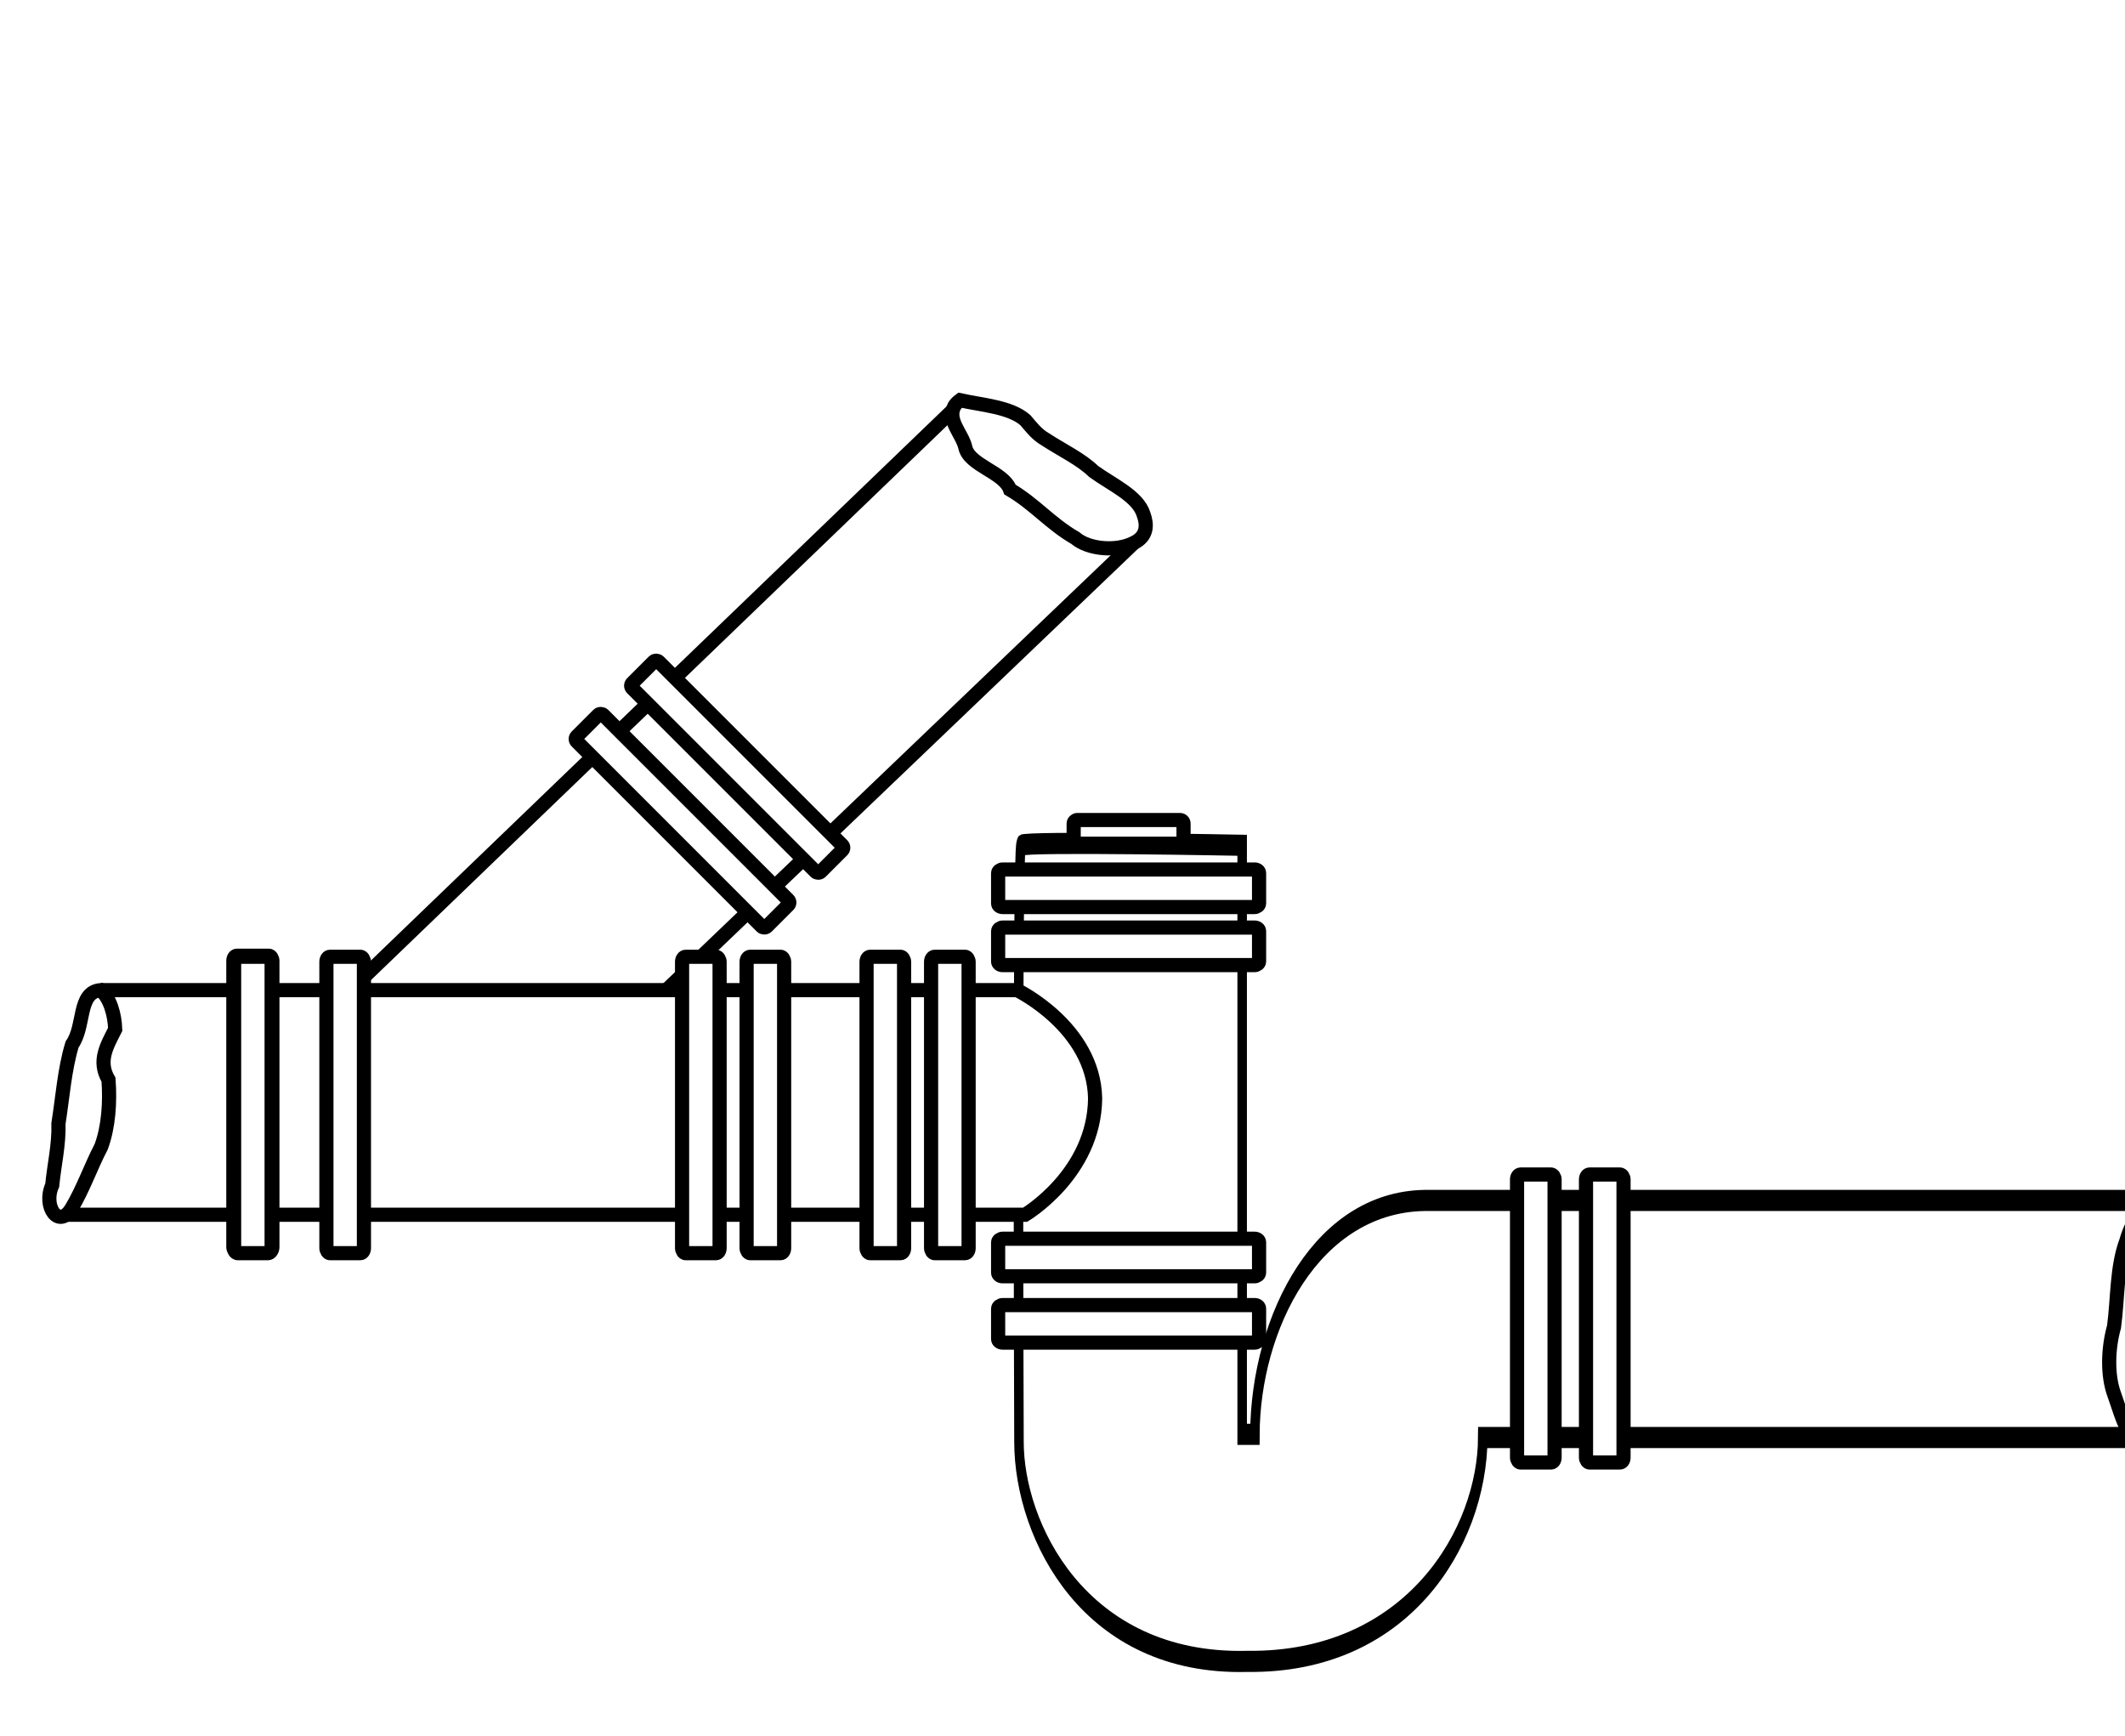 <?xml version="1.0" encoding="UTF-8" standalone="no"?>
<!-- Created with Inkscape (http://www.inkscape.org/) -->

<svg
   xmlns:dc="http://purl.org/dc/elements/1.1/"
   xmlns:cc="http://creativecommons.org/ns#"
   xmlns:rdf="http://www.w3.org/1999/02/22-rdf-syntax-ns#"
   xmlns:svg="http://www.w3.org/2000/svg"
   xmlns="http://www.w3.org/2000/svg"
   xmlns:xlink="http://www.w3.org/1999/xlink"
   xmlns:sodipodi="http://sodipodi.sourceforge.net/DTD/sodipodi-0.dtd"
   xmlns:inkscape="http://www.inkscape.org/namespaces/inkscape"
   id="svg5082"
   version="1.1"
   inkscape:version="0.48.3.1 r9886"
   width="300"
   height="245"
   sodipodi:docname="pipeline.svg">
  <defs
     id="defs5086" />
  <sodipodi:namedview
     pagecolor="#ffffff"
     bordercolor="#666666"
     borderopacity="1"
     objecttolerance="10"
     gridtolerance="10"
     guidetolerance="10"
     inkscape:pageopacity="0"
     inkscape:pageshadow="2"
     inkscape:window-width="1440"
     inkscape:window-height="900"
     id="namedview5084"
     showgrid="false"
     inkscape:object-paths="false"
     inkscape:object-nodes="true"
     inkscape:zoom="1.668772"
     inkscape:cx="185.5253"
     inkscape:cy="65.469243"
     inkscape:window-x="0"
     inkscape:window-y="0"
     inkscape:window-maximized="0"
     inkscape:current-layer="svg5082"
     inkscape:snap-nodes="false" />
  <path
     id="path5772"
     transform="matrix(1,0,0,2.222,-0.212,-225.054)"
     style="color:#000000;fill:none;stroke:#000000;stroke-width:1.342;stroke-linecap:butt;stroke-linejoin:miter;stroke-miterlimit:4;stroke-opacity:1;stroke-dashoffset:0;marker:none;visibility:visible;display:inline;overflow:visible;enable-background:accumulate"
     d="M 304.528,177.543 L 202.058,177.543 C 186.136,177.419 177.439,185.328 177.373,192.401 L 175.576,192.401 L 175.576,154.981 C 175.576,154.981 144.965,154.712 144.366,154.981 C 143.767,155.251 144.068,192.881 144.068,192.881 C 144.068,198.498 153.263,207.092 176.301,206.823 C 198.883,206.95 209.466,198.973 209.548,192.603 L 302.131,192.603"
     inkscape:connector-curvature="0"
     sodipodi:nodetypes="cccccscccc" />
  <path
     style="color:#000000;fill:none;stroke:#000000;stroke-width:2;stroke-linecap:butt;stroke-linejoin:miter;stroke-miterlimit:4;stroke-opacity:1;stroke-dasharray:none;stroke-dashoffset:0;marker:none;visibility:visible;display:inline;overflow:visible;enable-background:accumulate"
     d="M 48.81,140.383 L 134.502,57.912"
     id="path5653"
     inkscape:connector-curvature="0" />
  <path
     style="color:#000000;fill:none;stroke:#000000;stroke-width:2;stroke-linecap:butt;stroke-linejoin:miter;stroke-miterlimit:4;stroke-opacity:1;stroke-dasharray:none;stroke-dashoffset:0;marker:none;visibility:visible;display:inline;overflow:visible;enable-background:accumulate"
     d="M 92.982,140.807 L 160.097,76.613"
     id="path5655"
     inkscape:connector-curvature="0" />
  <path
     style="color:#000000;fill:#ffffff;fill-opacity:1;fill-rule:nonzero;stroke:#000000;stroke-width:2;stroke-linecap:butt;stroke-linejoin:miter;stroke-miterlimit:4;stroke-opacity:1;stroke-dasharray:none;stroke-dashoffset:0;marker:none;visibility:visible;display:inline;overflow:visible;enable-background:accumulate"
     d="M 135.536,56.492 C 138.735,57.196 142.624,57.437 144.761,59.311 C 145.597,60.283 146.336,61.307 147.661,62.064 C 149.933,63.547 152.61,64.804 154.409,66.555 C 157.007,68.43 160.675,70.029 161.451,72.636 C 161.951,73.999 162.03,75.694 160.071,76.627 C 157.642,77.9 153.66,77.542 151.805,75.944 C 148.286,73.913 146.077,71.155 142.59,69.106 C 141.711,66.617 136.779,65.697 136.27,63.1 C 135.799,61.174 133.66,59.301 134.744,57.307 C 134.932,57.009 135.205,56.734 135.536,56.492 z"
     id="path5671"
     inkscape:connector-curvature="0" />
  <path
     style="color:#000000;fill:#ffffff;fill-opacity:1;fill-rule:nonzero;stroke:#000000;stroke-width:2;stroke-linecap:butt;stroke-linejoin:miter;stroke-miterlimit:4;stroke-opacity:1;stroke-dasharray:none;stroke-dashoffset:0;marker:none;visibility:visible;display:inline;overflow:visible;enable-background:accumulate"
     d="M 303.893,169.405 C 306.669,171.105 304.419,177.319 306.1,180.561 C 306.373,184.538 303.515,186.17 303.526,190.01 C 302.739,193.852 304.255,198.018 302.968,201.633 C 300.939,205.613 299.428,199.399 298.509,196.915 C 297.446,194.084 297.618,190.232 298.45,187.285 C 298.996,183.304 298.8,178.826 300.195,175.148 C 300.929,172.561 302.313,170.578 303.893,169.405 z"
     id="path5680"
     inkscape:connector-curvature="0" />
  <rect
     style="color:#000000;fill:#ffffff;fill-opacity:1;stroke:#000000;stroke-width:2;stroke-linecap:butt;stroke-linejoin:miter;stroke-miterlimit:4;stroke-opacity:1;stroke-dasharray:none;stroke-dashoffset:0;marker:none;visibility:visible;display:inline;overflow:visible;enable-background:accumulate"
     id="rect5630"
     width="5.297"
     height="37.645"
     x="-5.582"
     y="131.318"
     ry="0.5"
     rx="0.5"
     transform="matrix(0.707,-0.707,0.707,0.707,0,0)" />
  <rect
     transform="matrix(0.707,-0.707,0.707,0.707,0,0)"
     rx="0.5"
     ry="0.5"
     y="131.101"
     x="-16.433"
     height="37.945"
     width="5.297"
     id="rect5632"
     style="color:#000000;fill:#ffffff;fill-opacity:1;stroke:#000000;stroke-width:2;stroke-linecap:butt;stroke-linejoin:miter;stroke-miterlimit:4;stroke-opacity:1;stroke-dasharray:none;stroke-dashoffset:0;marker:none;visibility:visible;display:inline;overflow:visible;enable-background:accumulate" />
  <rect
     style="color:#000000;fill:#ffffff;fill-opacity:1;stroke:#000000;stroke-width:2;stroke-linecap:butt;stroke-linejoin:miter;stroke-miterlimit:4;stroke-opacity:1;stroke-dasharray:none;stroke-dashoffset:0;marker:none;visibility:visible;display:inline;overflow:visible;enable-background:accumulate"
     id="rect5687"
     width="3.349"
     height="15.51"
     x="-119.097"
     y="151.577"
     ry="0.5"
     rx="0.5"
     transform="matrix(0,-1,1,0,0,0)" />
  <path
     style="color:#000000;fill:#ffffff;fill-opacity:1;fill-rule:nonzero;stroke:#000000;stroke-width:2;stroke-linecap:butt;stroke-linejoin:miter;stroke-miterlimit:4;stroke-opacity:1;stroke-dasharray:none;stroke-dashoffset:0;marker:none;visibility:visible;display:inline;overflow:visible;enable-background:accumulate"
     d="M 8.689,171.465 L 144.717,171.465 C 144.717,171.465 154.499,165.677 154.605,155.031 C 154.393,144.984 143.594,139.762 143.594,139.762 L 14.195,139.762"
     id="path5634"
     inkscape:connector-curvature="0"
     sodipodi:nodetypes="ccccc" />
  <path
     style="color:#000000;fill:#ffffff;fill-opacity:1;fill-rule:nonzero;stroke:#000000;stroke-width:2;stroke-linecap:butt;stroke-linejoin:miter;stroke-miterlimit:4;stroke-opacity:1;stroke-dasharray:none;stroke-dashoffset:0;marker:none;visibility:visible;display:inline;overflow:visible;enable-background:accumulate"
     d="M 14.195,139.762 C 10.948,140.048 12.025,144.812 10.178,147.427 C 9.108,150.949 8.844,154.862 8.253,158.586 C 8.343,161.573 7.659,164.371 7.372,167.302 C 6.007,170.332 8.339,173.624 10.146,170.484 C 11.738,167.813 12.83,164.662 14.29,161.856 C 15.335,159.036 15.551,155.543 15.318,152.402 C 13.749,149.737 15.145,147.524 16.261,145.298 C 16.213,143.273 15.516,140.787 14.195,139.762 z"
     id="path5665"
     inkscape:connector-curvature="0" />
  <rect
     style="color:#000000;fill:#ffffff;fill-opacity:1;fill-rule:nonzero;stroke:#000000;stroke-width:2;stroke-linecap:butt;stroke-linejoin:miter;stroke-miterlimit:4;stroke-opacity:1;stroke-dasharray:none;stroke-dashoffset:0;marker:none;visibility:visible;display:inline;overflow:visible;enable-background:accumulate"
     id="rect5092"
     width="5.508"
     height="41.836"
     x="32.945"
     y="134.902"
     ry="0.708"
     rx="0.5" />
  <rect
     rx="0.5"
     ry="0.708"
     y="135.052"
     x="33.051"
     height="41.836"
     width="5.297"
     id="rect5094"
     style="color:#000000;fill:#ffffff;fill-opacity:1;fill-rule:nonzero;stroke:#000000;stroke-width:2;stroke-linecap:butt;stroke-linejoin:miter;stroke-miterlimit:4;stroke-opacity:1;stroke-dasharray:none;stroke-dashoffset:0;marker:none;visibility:visible;display:inline;overflow:visible;enable-background:accumulate" />
  <rect
     style="color:#000000;fill:#ffffff;fill-opacity:1;fill-rule:nonzero;stroke:#000000;stroke-width:2;stroke-linecap:butt;stroke-linejoin:miter;stroke-miterlimit:4;stroke-opacity:1;stroke-dasharray:none;stroke-dashoffset:0;marker:none;visibility:visible;display:inline;overflow:visible;enable-background:accumulate"
     id="rect5608"
     width="5.297"
     height="41.836"
     x="46.081"
     y="135.052"
     ry="0.708"
     rx="0.5" />
  <rect
     rx="0.5"
     ry="0.708"
     y="135.052"
     x="96.292"
     height="41.836"
     width="5.297"
     id="rect5610"
     style="color:#000000;fill:#ffffff;fill-opacity:1;fill-rule:nonzero;stroke:#000000;stroke-width:2;stroke-linecap:butt;stroke-linejoin:miter;stroke-miterlimit:4;stroke-opacity:1;stroke-dasharray:none;stroke-dashoffset:0;marker:none;visibility:visible;display:inline;overflow:visible;enable-background:accumulate" />
  <rect
     style="color:#000000;fill:#ffffff;fill-opacity:1;fill-rule:nonzero;stroke:#000000;stroke-width:2;stroke-linecap:butt;stroke-linejoin:miter;stroke-miterlimit:4;stroke-opacity:1;stroke-dasharray:none;stroke-dashoffset:0;marker:none;visibility:visible;display:inline;overflow:visible;enable-background:accumulate"
     id="rect5612"
     width="5.297"
     height="41.836"
     x="105.403"
     y="135.052"
     ry="0.708"
     rx="0.5" />
  <rect
     style="color:#000000;fill:#ffffff;fill-opacity:1;fill-rule:nonzero;stroke:#000000;stroke-width:2;stroke-linecap:butt;stroke-linejoin:miter;stroke-miterlimit:4;stroke-opacity:1;stroke-dasharray:none;stroke-dashoffset:0;marker:none;visibility:visible;display:inline;overflow:visible;enable-background:accumulate"
     id="rect5614"
     width="5.297"
     height="41.836"
     x="122.338"
     y="135.052"
     ry="0.708"
     rx="0.5" />
  <rect
     rx="0.5"
     ry="0.708"
     y="135.052"
     x="131.448"
     height="41.836"
     width="5.297"
     id="rect5616"
     style="color:#000000;fill:#ffffff;fill-opacity:1;fill-rule:nonzero;stroke:#000000;stroke-width:2;stroke-linecap:butt;stroke-linejoin:miter;stroke-miterlimit:4;stroke-opacity:1;stroke-dasharray:none;stroke-dashoffset:0;marker:none;visibility:visible;display:inline;overflow:visible;enable-background:accumulate" />
  <rect
     style="color:#000000;fill:#ffffff;fill-opacity:1;stroke:#000000;stroke-width:2;stroke-linecap:butt;stroke-linejoin:miter;stroke-miterlimit:4;stroke-opacity:1;stroke-dasharray:none;stroke-dashoffset:0;marker:none;visibility:visible;display:inline;overflow:visible;enable-background:accumulate;fill-rule:nonzero"
     id="rect5618"
     width="5.297"
     height="40.649"
     x="214.172"
     y="165.785"
     ry="0.688"
     rx="0.5" />
  <rect
     rx="0.5"
     ry="0.688"
     y="165.785"
     x="223.906"
     height="40.649"
     width="5.297"
     id="rect5620"
     style="color:#000000;fill:#ffffff;fill-opacity:1;stroke:#000000;stroke-width:2;stroke-linecap:butt;stroke-linejoin:miter;stroke-miterlimit:4;stroke-opacity:1;stroke-dasharray:none;stroke-dashoffset:0;marker:none;visibility:visible;display:inline;overflow:visible;enable-background:accumulate;fill-rule:nonzero" />
  <rect
     style="color:#000000;fill:#ffffff;fill-opacity:1;stroke:#000000;stroke-width:2;stroke-linecap:butt;stroke-linejoin:miter;stroke-miterlimit:4;stroke-opacity:1;stroke-dasharray:none;stroke-dashoffset:0;marker:none;visibility:visible;display:inline;overflow:visible;enable-background:accumulate;fill-rule:nonzero"
     id="rect5622"
     width="5.297"
     height="36.838"
     x="-180.148"
     y="140.913"
     ry="0.623"
     rx="0.5"
     transform="matrix(0,-1,1,0,0,0)" />
  <rect
     transform="matrix(0,-1,1,0,0,0)"
     rx="0.5"
     ry="0.623"
     y="140.913"
     x="-189.511"
     height="36.838"
     width="5.297"
     id="rect5624"
     style="color:#000000;fill:#ffffff;fill-opacity:1;stroke:#000000;stroke-width:2;stroke-linecap:butt;stroke-linejoin:miter;stroke-miterlimit:4;stroke-opacity:1;stroke-dasharray:none;stroke-dashoffset:0;marker:none;visibility:visible;display:inline;overflow:visible;enable-background:accumulate;fill-rule:nonzero" />
  <rect
     transform="matrix(0,-1,1,0,0,0)"
     rx="0.5"
     ry="0.623"
     y="140.913"
     x="-128.029"
     height="36.838"
     width="5.297"
     id="rect5626"
     style="color:#000000;fill:#ffffff;fill-opacity:1;stroke:#000000;stroke-width:2;stroke-linecap:butt;stroke-linejoin:miter;stroke-miterlimit:4;stroke-opacity:1;stroke-dasharray:none;stroke-dashoffset:0;marker:none;visibility:visible;display:inline;overflow:visible;enable-background:accumulate;fill-rule:nonzero" />
  <rect
     style="color:#000000;fill:#ffffff;fill-opacity:1;stroke:#000000;stroke-width:2;stroke-linecap:butt;stroke-linejoin:miter;stroke-miterlimit:4;stroke-opacity:1;stroke-dasharray:none;stroke-dashoffset:0;marker:none;visibility:visible;display:inline;overflow:visible;enable-background:accumulate;fill-rule:nonzero"
     id="rect5628"
     width="5.297"
     height="36.838"
     x="-136.227"
     y="140.913"
     ry="0.623"
     rx="0.5"
     transform="matrix(0,-1,1,0,0,0)" />
  <g
     transform="scale(1.25,1.25)"
     id="g3742">
    <use
       height="70"
       width="192"
       id="use3504"
       y="7.718"
       x="1.668"
       xlink:href="#glyph0-0"
       style="fill:#000000;fill-opacity:1" />
    <use
       height="70"
       width="192"
       id="use3508"
       y="7.718"
       x="9.678"
       xlink:href="#glyph1-0"
       style="fill:#000000;fill-opacity:1" />
    <use
       height="70"
       width="192"
       id="use3512"
       y="7.718"
       x="20.19"
       xlink:href="#glyph0-1"
       style="fill:#000000;fill-opacity:1" />
    <use
       height="70"
       width="192"
       id="use3516"
       y="7.718"
       x="26.139"
       xlink:href="#glyph1-1"
       style="fill:#000000;fill-opacity:1" />
    <use
       height="70"
       width="192"
       id="use3520"
       y="7.718"
       x="30.009"
       xlink:href="#glyph0-2"
       style="fill:#000000;fill-opacity:1" />
    <use
       height="70"
       width="192"
       id="use3524"
       y="7.718"
       x="35.706"
       xlink:href="#glyph1-2"
       style="fill:#000000;fill-opacity:1" />
  </g>
</svg>
